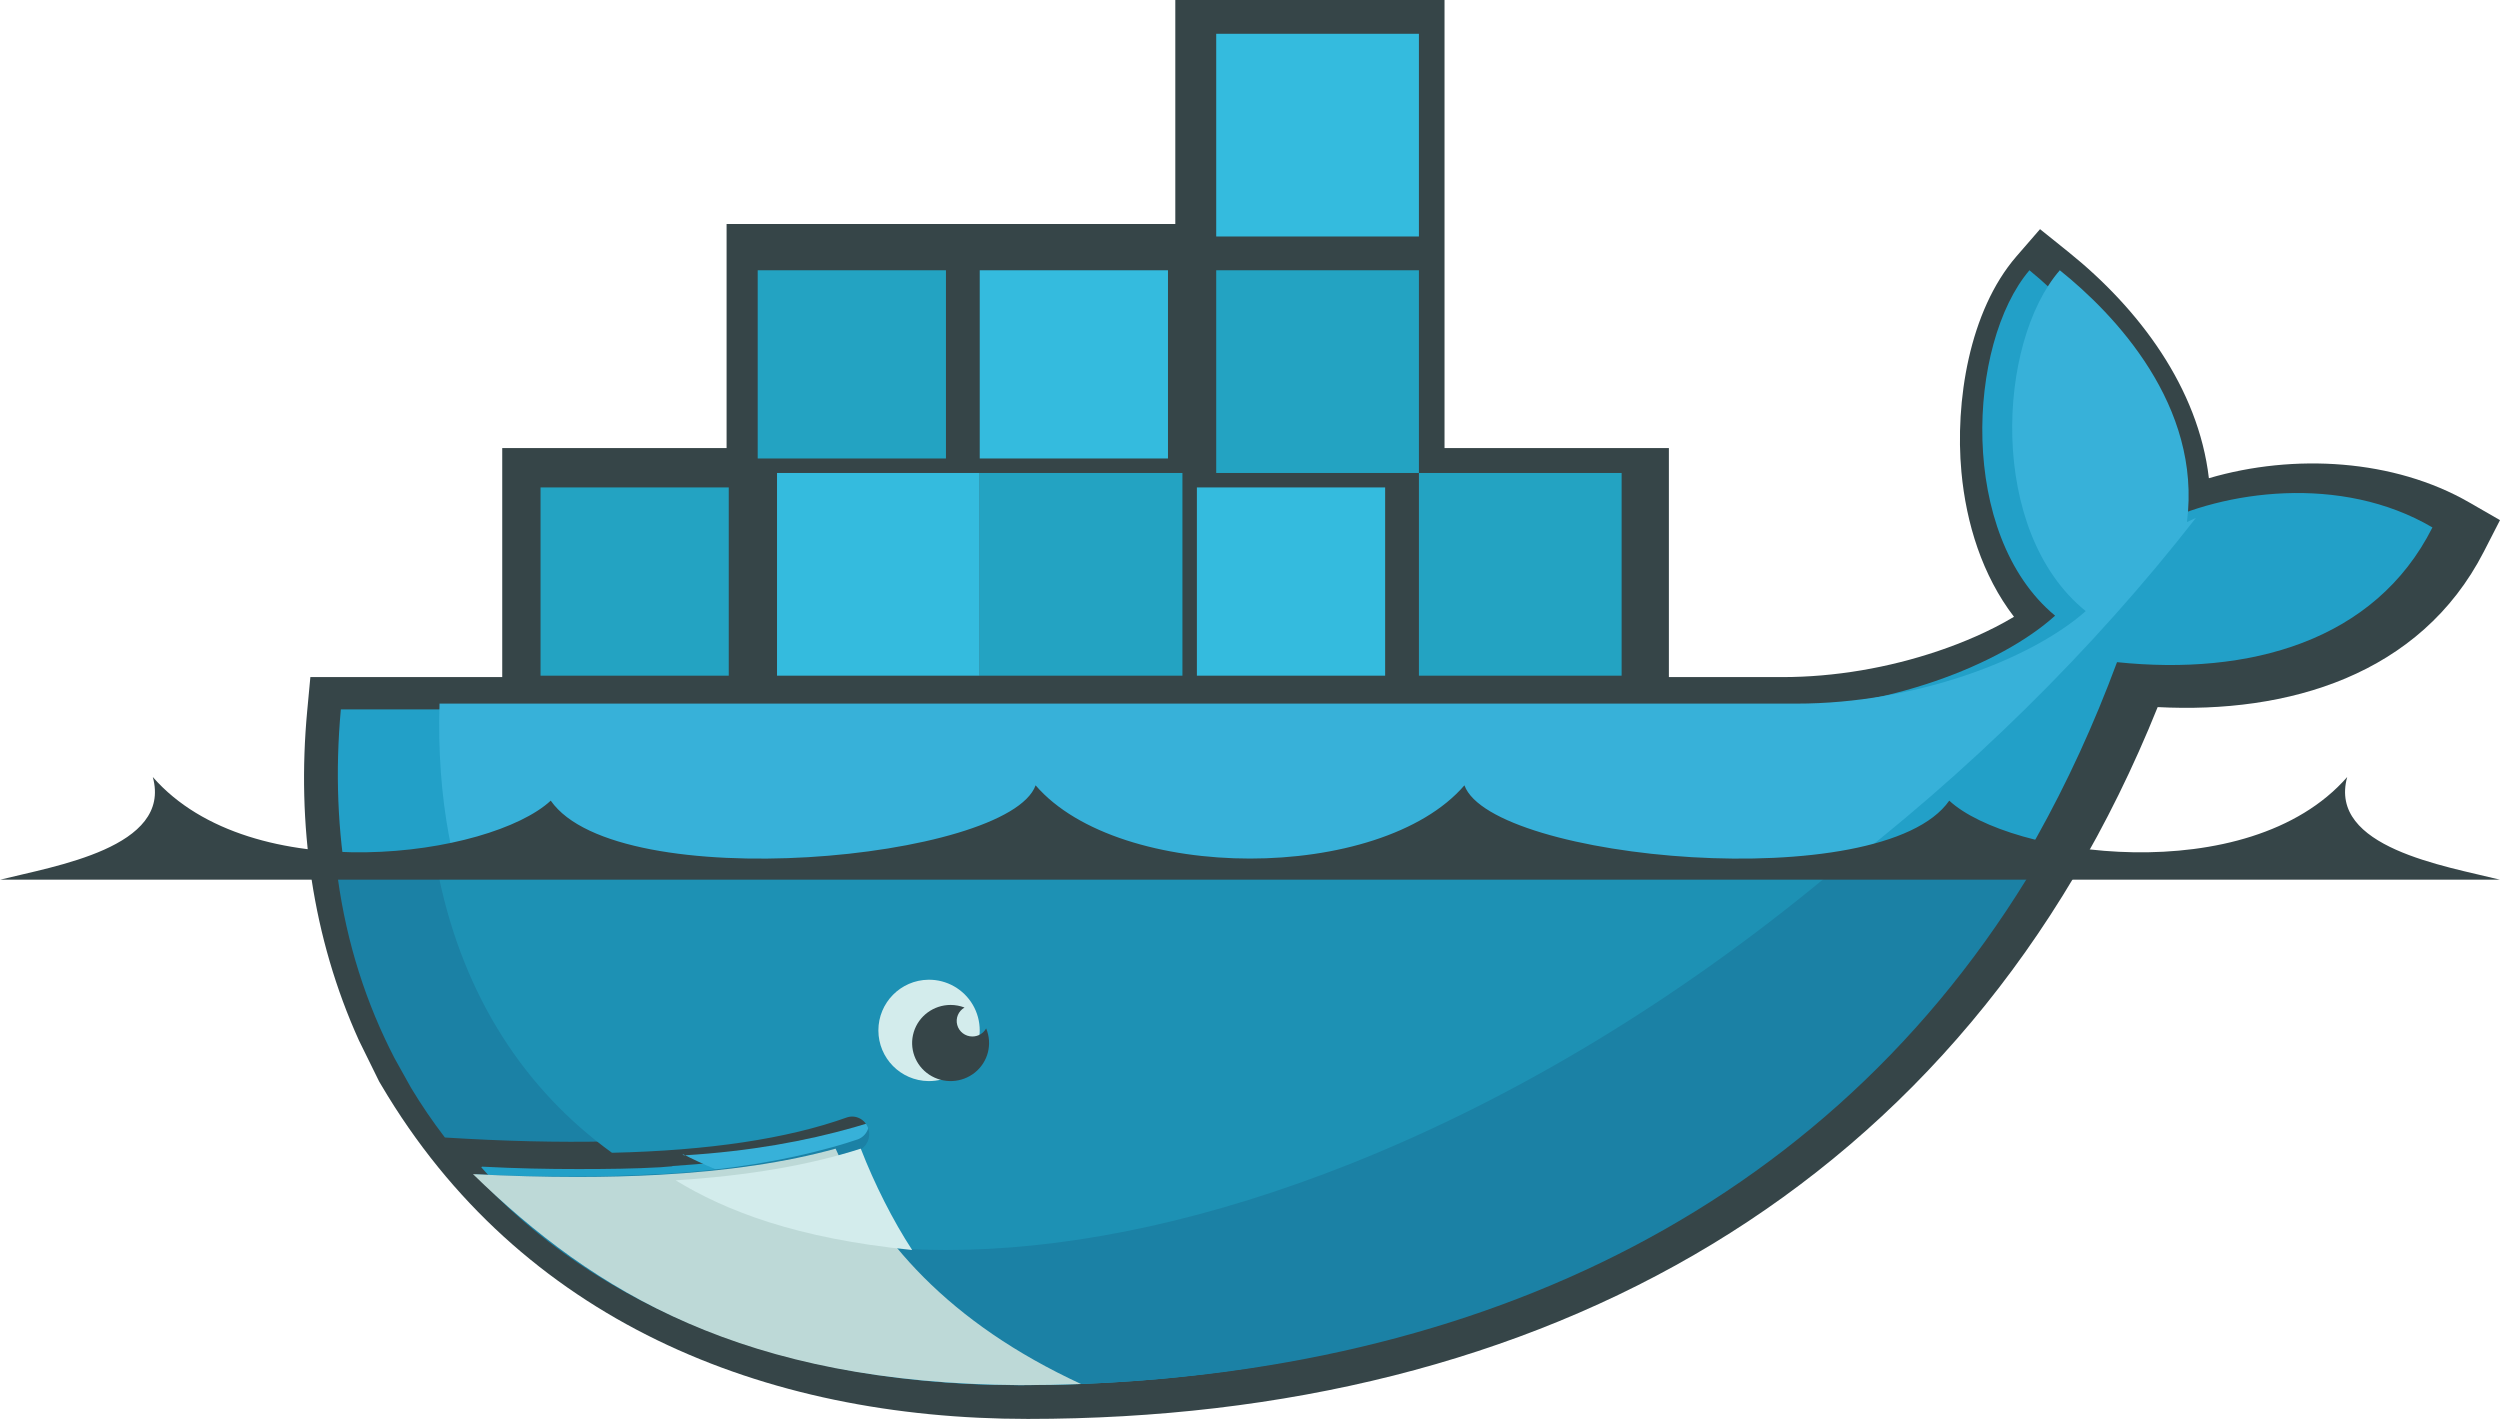<?xml version="1.0" encoding="UTF-8"?>
<svg width="74px" height="42px" viewBox="0 0 74 42" version="1.1" xmlns="http://www.w3.org/2000/svg" xmlns:xlink="http://www.w3.org/1999/xlink">
    <!-- Generator: Sketch 48.2 (47327) - http://www.bohemiancoding.com/sketch -->
    <title>docker</title>
    <desc>Created with Sketch.</desc>
    <defs></defs>
    <g id="logos/docker" stroke="none" stroke-width="1" fill="none" fill-rule="evenodd">
        <g id="docker" fill-rule="nonzero">
            <path d="M42.758,13.263 L49.399,13.263 L49.399,20.042 L52.757,20.042 C54.308,20.042 55.903,19.766 57.371,19.269 C58.093,19.025 58.903,18.685 59.614,18.257 C58.677,17.035 58.198,15.492 58.058,13.971 C57.866,11.902 58.284,9.209 59.686,7.589 L60.385,6.783 L61.216,7.451 C63.311,9.131 65.072,11.479 65.383,14.155 C67.904,13.415 70.865,13.59 73.088,14.871 L74,15.396 L73.52,16.332 C71.64,19.995 67.71,21.131 63.867,20.93 C58.118,35.23 45.6,42 30.422,42 C22.581,42 15.387,39.073 11.29,32.126 L11.223,32.013 L10.626,30.8 C9.241,27.742 8.781,24.392 9.093,21.045 L9.187,20.042 L14.866,20.042 L14.866,13.263 L21.507,13.263 L21.507,6.631 L34.789,6.631 L34.789,0 L42.758,0 L42.758,13.263 Z" id="Shape" fill="#364548"></path>
            <path d="M63.796,15.555 C64.238,12.054 61.666,9.305 60.071,8 C58.233,10.164 57.947,15.836 60.831,18.224 C59.222,19.68 55.83,20.999 52.358,20.999 L10.089,20.999 C9.751,24.691 10.387,28.09 11.841,31 L12.322,31.895 C12.626,32.421 12.959,32.93 13.318,33.418 C15.056,33.532 16.658,33.571 18.124,33.538 L18.125,33.538 C21.005,33.473 23.356,33.127 25.137,32.498 C25.399,32.415 25.678,32.559 25.768,32.823 C25.858,33.086 25.726,33.375 25.47,33.475 C25.233,33.559 24.986,33.637 24.731,33.712 L24.73,33.712 C23.327,34.12 21.823,34.394 19.883,34.516 C19.998,34.518 19.763,34.533 19.762,34.533 C19.696,34.538 19.613,34.548 19.546,34.551 C18.783,34.595 17.958,34.604 17.116,34.604 C16.194,34.604 15.286,34.586 14.271,34.533 L14.245,34.551 C17.767,38.582 23.274,41 30.177,41 C44.785,41 57.177,34.405 62.664,19.6 C66.557,20.006 70.298,18.995 72,15.612 C69.289,14.019 65.803,14.527 63.796,15.555" id="Shape" fill="#22A0C8"></path>
            <path d="M64.733,15.454 C65.179,12.001 62.581,9.288 60.97,8 C59.113,10.136 58.825,15.732 61.738,18.089 C60.112,19.525 56.687,20.827 53.179,20.827 L13.01,20.827 C12.836,26.405 14.917,30.64 18.598,33.199 L18.599,33.199 C21.509,33.136 23.883,32.794 25.683,32.173 C25.947,32.092 26.229,32.233 26.32,32.494 C26.411,32.754 26.277,33.039 26.019,33.137 C25.779,33.22 25.53,33.297 25.272,33.371 L25.271,33.371 C23.855,33.773 22.205,34.079 20.244,34.199 C20.244,34.199 20.197,34.154 20.196,34.154 C25.218,36.717 32.5,36.708 40.849,33.517 C50.211,29.94 58.922,23.124 65,15.328 C64.909,15.369 64.819,15.411 64.733,15.454" id="Shape" fill="#37B1D9"></path>
            <path d="M10,26 C10.264,27.912 10.836,29.702 11.683,31.332 L12.166,32.198 C12.472,32.706 12.807,33.198 13.169,33.67 C14.917,33.78 16.528,33.818 18.003,33.786 C20.9,33.723 23.264,33.388 25.056,32.781 C25.319,32.701 25.6,32.839 25.691,33.094 C25.781,33.349 25.648,33.629 25.391,33.725 C25.152,33.806 24.904,33.882 24.647,33.954 L24.647,33.954 C23.236,34.348 21.602,34.63 19.65,34.749 C19.583,34.753 19.466,34.753 19.398,34.757 C18.631,34.799 17.81,34.825 16.962,34.825 C16.035,34.825 15.087,34.808 14.066,34.757 C17.609,38.654 23.182,41 30.125,41 C42.704,41 53.648,36.326 60,26 L10,26" id="Shape" fill="#1B81A5"></path>
            <path d="M18.114,34.122 C20.973,34.057 23.306,33.708 25.074,33.074 C25.334,32.99 25.611,33.135 25.7,33.401 C25.79,33.667 25.659,33.958 25.404,34.059 C25.169,34.144 24.924,34.223 24.671,34.298 C23.278,34.709 21.631,35.003 19.705,35.127 C24.639,37.746 31.774,37.708 39.977,34.447 C44.939,32.474 49.715,29.537 54,26 L13,26 C13.742,29.502 15.525,32.25 18.114,34.122 Z" id="Shape" fill="#1D91B4"></path>
            <path d="M16,14.428 L21.571,14.428 L21.571,20 L16,20 L16,14.428 Z M16.464,14.893 L16.904,14.893 L16.904,19.536 L16.464,19.536 L16.464,14.893 Z M17.291,14.893 L17.748,14.893 L17.748,19.536 L17.291,19.536 L17.291,14.893 L17.291,14.893 Z M18.135,14.893 L18.592,14.893 L18.592,19.536 L18.135,19.536 L18.135,14.893 Z M18.979,14.893 L19.436,14.893 L19.436,19.536 L18.979,19.536 L18.979,14.893 Z M19.823,14.893 L20.28,14.893 L20.28,19.536 L19.823,19.536 L19.823,14.893 Z M20.667,14.893 L21.107,14.893 L21.107,19.536 L20.667,19.536 L20.667,14.893 Z M22.428,8 L28,8 L28,13.571 L22.428,13.571 L22.428,8 L22.428,8 Z M22.893,8.464 L23.332,8.464 L23.332,13.107 L22.893,13.107 L22.893,8.464 Z M23.719,8.464 L24.176,8.464 L24.176,13.107 L23.72,13.107 L23.72,8.464 L23.719,8.464 Z M24.563,8.464 L25.02,8.464 L25.02,13.107 L24.563,13.107 L24.563,8.464 Z M25.407,8.464 L25.865,8.464 L25.865,13.107 L25.407,13.107 L25.407,8.464 Z M26.252,8.464 L26.709,8.464 L26.709,13.107 L26.252,13.107 L26.252,8.464 Z M27.096,8.464 L27.536,8.464 L27.536,13.107 L27.096,13.107 L27.096,8.464 Z" id="Shape" fill="#23A3C2"></path>
            <path d="M23,14 L29,14 L29,20 L23,20 L23,14 L23,14 Z M23.5,14.5 L23.974,14.5 L23.974,19.5 L23.5,19.5 L23.5,14.5 Z M24.39,14.5 L24.883,14.5 L24.883,19.5 L24.391,19.5 L24.391,14.5 L24.39,14.5 Z M25.299,14.5 L25.791,14.5 L25.791,19.5 L25.299,19.5 L25.299,14.5 Z M26.208,14.5 L26.701,14.5 L26.701,19.5 L26.208,19.5 L26.208,14.5 Z M27.117,14.5 L27.61,14.5 L27.61,19.5 L27.117,19.5 L27.117,14.5 Z M28.026,14.5 L28.5,14.5 L28.5,19.5 L28.026,19.5 L28.026,14.5 Z" id="Shape" fill="#34BBDE"></path>
            <path d="M29,14 L35,14 L35,20 L29,20 L29,14 Z M29.5,14.5 L29.973,14.5 L29.973,19.5 L29.5,19.5 L29.5,14.5 Z M30.39,14.5 L30.882,14.5 L30.882,19.5 L30.39,19.5 L30.39,14.5 Z M31.299,14.5 L31.791,14.5 L31.791,19.5 L31.299,19.5 L31.299,14.5 Z M32.208,14.5 L32.701,14.5 L32.701,19.5 L32.208,19.5 L32.208,14.5 Z M33.117,14.5 L33.61,14.5 L33.61,19.5 L33.117,19.5 L33.117,14.5 Z M34.026,14.5 L34.5,14.5 L34.5,19.5 L34.026,19.5 L34.026,14.5 Z" id="Shape" fill="#23A3C2"></path>
            <path d="M29,8 L34.572,8 L34.572,13.571 L29,13.571 L29,8 Z M29.464,8.464 L29.904,8.464 L29.904,13.107 L29.464,13.107 L29.464,8.464 Z M30.291,8.464 L30.748,8.464 L30.748,13.107 L30.291,13.107 L30.291,8.464 Z M31.135,8.464 L31.592,8.464 L31.592,13.107 L31.135,13.107 L31.135,8.464 Z M31.979,8.464 L32.436,8.464 L32.436,13.107 L31.979,13.107 L31.979,8.464 Z M32.823,8.464 L33.281,8.464 L33.281,13.107 L32.823,13.107 L32.823,8.464 Z M33.667,8.464 L34.107,8.464 L34.107,13.107 L33.667,13.107 L33.667,8.464 Z M35.428,14.428 L41,14.428 L41,20 L35.428,20 L35.428,14.428 Z M35.893,14.893 L36.332,14.893 L36.332,19.536 L35.893,19.536 L35.893,14.893 Z M36.719,14.893 L37.177,14.893 L37.177,19.536 L36.719,19.536 L36.719,14.893 Z M37.563,14.893 L38.021,14.893 L38.021,19.536 L37.563,19.536 L37.563,14.893 Z M38.408,14.893 L38.865,14.893 L38.865,19.536 L38.408,19.536 L38.408,14.893 Z M39.252,14.893 L39.709,14.893 L39.709,19.536 L39.252,19.536 L39.252,14.893 Z M40.096,14.893 L40.536,14.893 L40.536,19.536 L40.096,19.536 L40.096,14.893 Z" id="Shape" fill="#34BBDE"></path>
            <path d="M36,8 L42,8 L42,14 L36,14 L36,8 Z M36.5,8.5 L36.973,8.5 L36.973,13.5 L36.5,13.5 L36.5,8.5 Z M37.39,8.5 L37.883,8.5 L37.883,13.5 L37.39,13.5 L37.39,8.5 Z M38.299,8.5 L38.791,8.5 L38.791,13.5 L38.299,13.5 L38.299,8.5 Z M39.208,8.5 L39.701,8.5 L39.701,13.5 L39.208,13.5 L39.208,8.5 Z M40.117,8.5 L40.61,8.5 L40.61,13.5 L40.117,13.5 L40.117,8.5 Z M41.027,8.5 L41.5,8.5 L41.5,13.5 L41.027,13.5 L41.027,8.5 Z" id="Shape" fill="#23A3C2"></path>
            <path d="M36,1 L42,1 L42,7 L36,7 L36,1 Z M36.5,1.5 L36.973,1.5 L36.973,6.5 L36.5,6.5 L36.5,1.499 L36.5,1.5 Z M37.39,1.5 L37.883,1.5 L37.883,6.5 L37.39,6.5 L37.39,1.499 L37.39,1.5 Z M38.299,1.5 L38.791,1.5 L38.791,6.5 L38.299,6.5 L38.299,1.499 L38.299,1.5 Z M39.208,1.5 L39.701,1.5 L39.701,6.5 L39.208,6.5 L39.208,1.499 L39.208,1.5 Z M40.117,1.5 L40.61,1.5 L40.61,6.5 L40.117,6.5 L40.117,1.499 L40.117,1.5 Z M41.027,1.5 L41.5,1.5 L41.5,6.5 L41.027,6.5 L41.027,1.499 L41.027,1.5 Z" id="Shape" fill="#34BBDE"></path>
            <path d="M42,14 L48,14 L48,20 L42,20 L42,14 Z M42.5,14.5 L42.973,14.5 L42.973,19.5 L42.5,19.5 L42.5,14.5 L42.5,14.5 Z M43.39,14.5 L43.882,14.5 L43.882,19.5 L43.39,19.5 L43.39,14.5 L43.39,14.5 Z M44.299,14.5 L44.792,14.5 L44.792,19.5 L44.299,19.5 L44.299,14.5 Z M45.208,14.5 L45.701,14.5 L45.701,19.5 L45.208,19.5 L45.208,14.5 Z M46.117,14.5 L46.61,14.5 L46.61,19.5 L46.117,19.5 L46.117,14.5 Z M47.026,14.5 L47.5,14.5 L47.5,19.5 L47.026,19.5 L47.026,14.5 Z" id="Shape" fill="#23A3C2"></path>
            <path d="M27.48,29 C28.021,28.993 28.523,29.277 28.796,29.744 C29.068,30.212 29.068,30.789 28.796,31.256 C28.523,31.723 28.02,32.007 27.479,32 C26.659,31.989 26,31.32 26,30.5 C26,29.679 26.66,29.011 27.48,29" id="Shape" fill="#D3ECEC"></path>
            <path d="M28.137,29.746 C28.283,29.746 28.422,29.774 28.55,29.823 C28.368,29.927 28.28,30.139 28.334,30.339 C28.388,30.54 28.572,30.68 28.782,30.68 C28.958,30.68 29.111,30.584 29.19,30.441 C29.382,30.9 29.249,31.429 28.861,31.744 C28.473,32.059 27.923,32.086 27.505,31.81 C27.088,31.535 26.902,31.022 27.048,30.547 C27.193,30.072 27.636,29.747 28.137,29.746 M0,26.039 L74,26.039 C72.389,25.635 68.902,25.089 69.477,23 C66.547,26.354 59.482,25.353 57.698,23.699 C55.713,26.548 44.153,25.465 43.347,23.246 C40.857,26.136 33.143,26.136 30.654,23.246 C29.847,25.465 18.287,26.548 16.302,23.699 C14.519,25.353 7.453,26.354 4.523,23 C5.098,25.089 1.612,25.635 0,26.04" id="Shape" fill="#364548"></path>
            <path d="M32,40.967 C28.082,39.154 25.931,36.69 24.734,34 C23.279,34.405 21.529,34.664 19.496,34.775 C18.731,34.817 17.925,34.838 17.08,34.838 C16.105,34.838 15.078,34.81 14,34.754 C17.593,38.256 22.014,40.951 30.199,41 C30.803,41 31.403,40.989 32,40.967" id="Shape" fill="#BDD9D7"></path>
            <path d="M27,37 C26.433,36.133 25.883,35.044 25.479,34 C23.956,34.49 22.126,34.803 20,34.938 C21.461,35.83 23.549,36.658 27,37" id="Shape" fill="#D3ECEC"></path>
        </g>
    </g>
</svg>